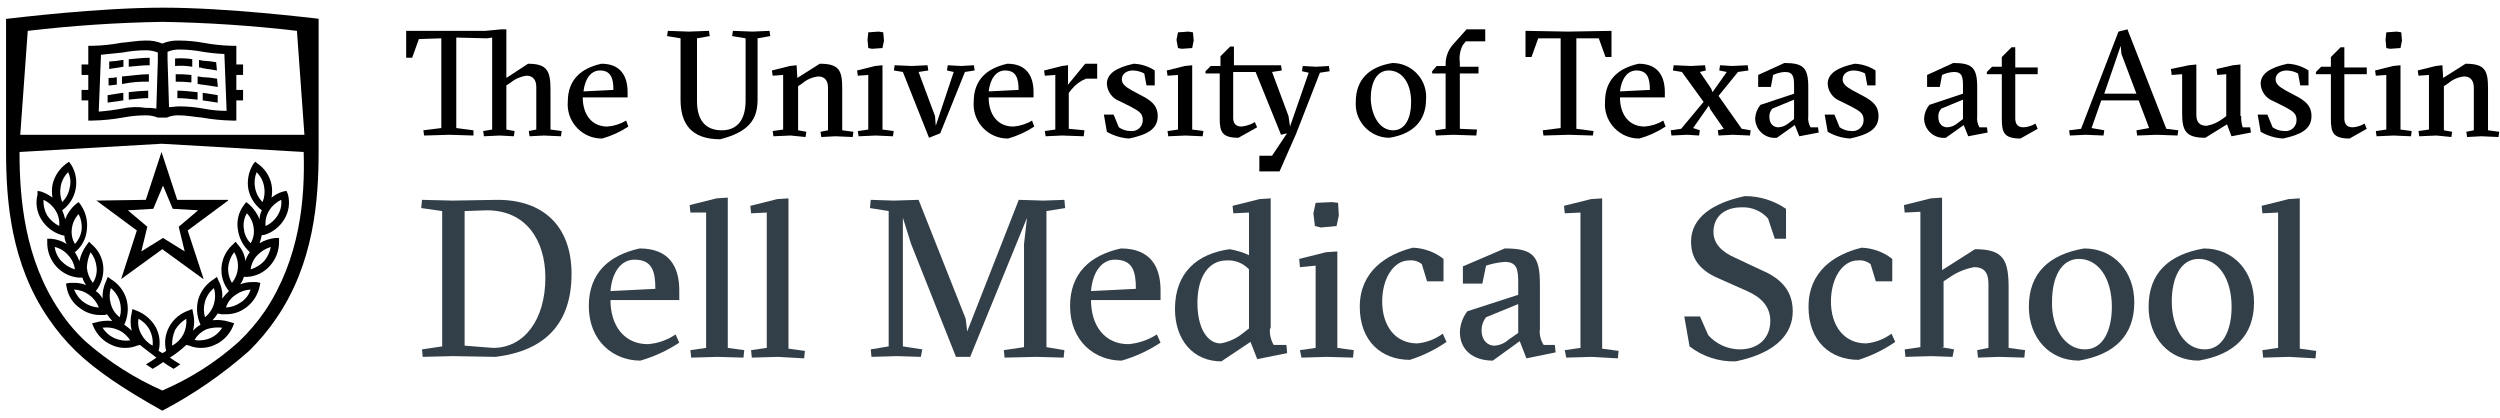<svg width="245" height="41" viewBox="0 0 245 41" fill="none" xmlns="http://www.w3.org/2000/svg">
<path d="M19.937 10.643C19.163 10.501 18.378 10.427 17.592 10.424C17.226 10.424 16.859 10.497 16.566 10.497L16.419 5.807V5.074C16.814 4.911 17.239 4.836 17.665 4.854C18.403 4.862 19.139 4.936 19.864 5.074C20.567 5.188 21.276 5.261 21.989 5.294L22.209 10.863C21.446 10.866 20.685 10.793 19.937 10.643ZM11.949 10.643C11.198 10.782 10.44 10.879 9.678 10.937L9.897 5.367C10.63 5.294 11.363 5.221 12.023 5.147C12.747 5.009 13.483 4.935 14.221 4.928C14.647 4.916 15.07 4.991 15.467 5.147V5.954L15.32 10.643C14.982 10.58 14.638 10.556 14.294 10.57C13.515 10.45 12.72 10.475 11.949 10.643ZM23.821 7.346V6.32H23.161V4.488H22.721C21.787 4.463 20.856 4.365 19.937 4.195C19.163 4.053 18.378 3.979 17.592 3.975C17.015 3.946 16.439 4.045 15.906 4.268C15.374 4.045 14.798 3.946 14.221 3.975C13.488 3.975 12.755 4.122 11.876 4.195C10.957 4.368 10.026 4.467 9.091 4.488H8.652V6.32H7.992V7.346H8.652V8.811H7.992V9.837H8.652V11.816H9.091C10.075 11.795 11.055 11.697 12.023 11.523C12.747 11.384 13.483 11.31 14.221 11.303C14.647 11.291 15.07 11.366 15.467 11.523H16.346C16.738 11.352 17.165 11.277 17.592 11.303C18.251 11.303 18.984 11.45 19.79 11.523C20.758 11.697 21.738 11.795 22.721 11.816H23.161V9.837H23.821V8.811H23.161V7.346H23.821Z" fill="black"/>
<path d="M12.095 5.88H11.949C11.539 5.965 11.122 6.014 10.703 6.027V6.76C11.143 6.686 11.656 6.613 12.095 6.54V5.88Z" fill="black"/>
<path d="M12.617 5.808V6.541C13.35 6.468 14.083 6.395 14.669 6.395V5.662C14.083 5.662 13.35 5.735 12.617 5.808Z" fill="black"/>
<path d="M12.086 9.105H11.939C11.499 9.179 11.06 9.252 10.547 9.325V10.058L12.086 9.838V9.105Z" fill="black"/>
<path d="M12.617 9.032V9.765C13.35 9.692 13.936 9.619 14.523 9.619V8.886C13.885 8.901 13.25 8.95 12.617 9.032Z" fill="black"/>
<path d="M11.953 7.493V8.226H12.026C12.87 8.053 13.731 7.979 14.591 8.006V7.273C13.785 7.273 12.906 7.42 11.953 7.493Z" fill="black"/>
<path d="M11.447 7.566C11.183 7.627 10.911 7.651 10.641 7.639V8.372C10.934 8.372 11.227 8.299 11.447 8.299V7.566Z" fill="black"/>
<path d="M18.915 5.808C18.334 5.71 17.743 5.686 17.156 5.735V6.467C17.719 6.42 18.285 6.445 18.842 6.541V5.808H18.915Z" fill="black"/>
<path d="M21.185 6.1C20.774 6.02 20.358 5.971 19.94 5.954C19.793 5.954 19.647 5.88 19.5 5.88V6.613C19.627 6.602 19.753 6.627 19.866 6.686C20.306 6.76 20.819 6.833 21.259 6.906L21.185 6.1Z" fill="black"/>
<path d="M18.758 7.347C18.247 7.286 17.732 7.261 17.219 7.273V8.006C17.732 7.997 18.247 8.022 18.758 8.079V7.347Z" fill="black"/>
<path d="M21.273 7.713C20.838 7.628 20.396 7.579 19.953 7.566C19.734 7.566 19.587 7.493 19.367 7.493V8.226C19.514 8.226 19.66 8.299 19.88 8.299C20.32 8.372 20.833 8.446 21.346 8.519L21.273 7.713Z" fill="black"/>
<path d="M19.867 9.838C20.38 9.912 20.82 9.985 21.333 10.058V9.325C20.893 9.252 20.38 9.179 19.941 9.105H19.867V9.838Z" fill="black"/>
<path d="M19.361 9.032C18.629 8.959 17.969 8.886 17.383 8.886V9.619C17.969 9.619 18.629 9.692 19.361 9.765V9.032Z" fill="black"/>
<path d="M15.023 20.463L15.975 18.192L16.928 20.463L19.419 20.61L17.514 22.222L18.101 24.64L15.975 23.321L13.85 24.64L14.437 22.222L12.531 20.61L15.023 20.463ZM9.453 19.657L13.411 22.588L11.872 27.352L15.902 24.421L19.933 27.352V27.278L18.394 22.588L22.351 19.657V19.584H17.368L15.829 14.894L14.29 19.584L9.453 19.657C9.453 19.584 9.38 19.584 9.453 19.657C9.38 19.657 9.38 19.584 9.453 19.657Z" fill="black"/>
<path d="M25.88 25.593C25.516 25.97 25.062 26.248 24.561 26.399C24.627 25.877 24.858 25.389 25.22 25.007C25.584 24.631 26.038 24.353 26.539 24.201C26.443 24.714 26.216 25.194 25.88 25.593ZM23.901 22.442C23.813 21.911 23.917 21.365 24.194 20.904C24.556 21.285 24.788 21.773 24.854 22.296C24.943 22.827 24.839 23.373 24.561 23.835C24.186 23.462 23.952 22.969 23.901 22.442ZM25 18.412C24.899 17.895 24.951 17.361 25.147 16.873C25.53 17.25 25.787 17.736 25.88 18.265C25.981 18.782 25.93 19.316 25.733 19.804C25.35 19.428 25.094 18.941 25 18.412ZM27.565 19.584C27.62 20.124 27.491 20.667 27.199 21.123C26.919 21.574 26.511 21.932 26.026 22.149C25.971 21.61 26.1 21.067 26.393 20.61C26.673 20.16 27.081 19.802 27.565 19.584ZM23.608 29.624C23.18 29.933 22.67 30.111 22.143 30.137C22.305 29.623 22.642 29.182 23.095 28.891C23.524 28.582 24.033 28.404 24.561 28.378C24.399 28.892 24.061 29.333 23.608 29.624ZM22.362 26.18C22.415 25.645 22.618 25.137 22.949 24.714C23.517 25.659 23.429 26.866 22.729 27.719C22.454 27.255 22.326 26.718 22.362 26.18ZM20.97 29.77C20.819 30.29 20.512 30.75 20.091 31.09C19.944 30.587 19.944 30.053 20.091 29.551C20.242 29.031 20.549 28.571 20.97 28.232C21.117 28.734 21.117 29.268 20.97 29.77ZM21.776 32.115C21.496 32.566 21.088 32.924 20.604 33.141C20.255 33.284 19.882 33.359 19.505 33.361C19.354 33.373 19.203 33.348 19.065 33.288C19.345 32.837 19.753 32.48 20.237 32.262C20.734 32.104 21.259 32.055 21.776 32.115ZM17.16 32.335C17.428 31.883 17.807 31.505 18.259 31.236C18.304 31.766 18.203 32.299 17.966 32.775C17.717 33.243 17.335 33.626 16.866 33.874C16.85 33.346 16.95 32.82 17.16 32.335ZM11.224 33.141C10.739 32.924 10.331 32.566 10.051 32.115C10.575 32.044 11.108 32.12 11.59 32.335C12.075 32.553 12.483 32.91 12.763 33.361C12.239 33.433 11.706 33.357 11.224 33.141ZM10.857 29.77C10.711 29.268 10.711 28.734 10.857 28.232C11.279 28.571 11.586 29.031 11.737 29.551C11.883 30.053 11.883 30.587 11.737 31.09C11.3 30.765 10.989 30.298 10.857 29.77ZM13.569 31.236C14.037 31.485 14.42 31.867 14.668 32.335C14.912 32.809 15.014 33.344 14.961 33.874C14.493 33.626 14.11 33.243 13.862 32.775C13.59 32.311 13.487 31.767 13.569 31.236ZM8.219 29.624C7.786 29.311 7.455 28.878 7.267 28.378C8.349 28.429 9.302 29.123 9.685 30.137C9.157 30.111 8.648 29.933 8.219 29.624ZM8.879 24.714C9.209 25.137 9.412 25.645 9.465 26.18C9.528 26.72 9.398 27.265 9.099 27.719C8.768 27.296 8.565 26.787 8.512 26.253C8.529 25.72 8.654 25.197 8.879 24.714ZM6.021 25.593C5.659 25.212 5.427 24.724 5.361 24.201C5.875 24.323 6.337 24.606 6.68 25.007C7.042 25.389 7.274 25.877 7.34 26.399C6.839 26.248 6.384 25.97 6.021 25.593ZM5.801 22.149C5.33 21.911 4.927 21.559 4.629 21.123C4.362 20.656 4.235 20.122 4.262 19.584C4.747 19.802 5.155 20.16 5.435 20.61C5.727 21.067 5.856 21.61 5.801 22.149ZM5.948 18.265C6.041 17.736 6.297 17.25 6.68 16.873C6.909 17.352 6.961 17.898 6.827 18.412C6.734 18.941 6.477 19.428 6.094 19.804C5.901 19.316 5.85 18.782 5.948 18.265ZM7.047 22.369C7.113 21.847 7.344 21.359 7.706 20.977C7.95 21.451 8.052 21.985 7.999 22.516C7.934 23.038 7.702 23.526 7.34 23.908C7.068 23.444 6.965 22.9 7.047 22.369ZM25.88 23.029C26.709 22.782 27.416 22.233 27.858 21.49C28.303 20.767 28.435 19.894 28.225 19.072L28.078 18.705L27.712 18.778C27.31 18.899 26.937 19.099 26.613 19.365C26.686 18.953 26.686 18.531 26.613 18.119C26.454 17.291 25.982 16.555 25.294 16.067L25 15.847L24.781 16.14C24.349 16.867 24.193 17.726 24.341 18.558C24.518 19.379 24.987 20.108 25.66 20.61C25.519 20.882 25.443 21.183 25.44 21.49C25.211 20.931 24.86 20.431 24.414 20.024L24.121 19.804L23.901 20.097C23.378 20.786 23.166 21.663 23.315 22.516C23.433 23.364 23.849 24.143 24.488 24.714C24.284 24.975 24.134 25.274 24.048 25.593C23.99 24.99 23.732 24.422 23.315 23.981L23.095 23.688L22.802 23.981C21.487 25.144 21.323 27.166 22.436 28.525C22.198 28.752 21.978 28.997 21.776 29.258C21.833 28.648 21.705 28.035 21.41 27.499L21.263 27.132L20.97 27.352C20.231 27.8 19.683 28.504 19.431 29.331C19.211 30.161 19.289 31.043 19.651 31.822C19.376 31.976 19.129 32.174 18.918 32.408C19.065 31.832 19.065 31.227 18.918 30.65L18.845 30.283L18.479 30.43C17.664 30.708 16.983 31.284 16.573 32.042C16.186 32.76 16.082 33.596 16.28 34.387C16.168 34.477 16.045 34.55 15.914 34.607C15.767 34.534 15.694 34.46 15.547 34.387C15.746 33.596 15.641 32.76 15.254 32.042C14.823 31.302 14.15 30.733 13.349 30.43L12.982 30.283L12.909 30.65C12.763 31.227 12.763 31.832 12.909 32.408C12.684 32.191 12.438 31.995 12.176 31.822C12.545 31.045 12.623 30.161 12.396 29.331C12.15 28.501 11.601 27.795 10.857 27.352L10.564 27.132L10.418 27.499C10.149 28.045 10.024 28.65 10.051 29.258C9.894 28.964 9.667 28.712 9.392 28.525C9.916 27.86 10.177 27.025 10.125 26.18C10.066 25.33 9.67 24.538 9.025 23.981L8.732 23.688L8.512 23.981C8.153 24.458 7.902 25.009 7.78 25.593C7.663 25.286 7.516 24.992 7.34 24.714C8.018 24.175 8.443 23.379 8.512 22.516C8.617 21.666 8.408 20.805 7.926 20.097L7.706 19.804L7.413 20.024C6.952 20.417 6.598 20.922 6.387 21.49C6.323 21.186 6.225 20.892 6.094 20.61C7.509 19.589 7.896 17.621 6.974 16.14L6.754 15.847L6.461 16.067C5.787 16.569 5.319 17.298 5.142 18.119C5.068 18.531 5.068 18.953 5.142 19.365C4.808 19.113 4.437 18.915 4.042 18.778L3.676 18.705V19.072C3.466 19.894 3.598 20.767 4.042 21.49C4.49 22.228 5.194 22.777 6.021 23.029L6.314 23.102C6.318 23.385 6.393 23.663 6.534 23.908C6.069 23.619 5.541 23.443 4.995 23.395H4.629V23.761C4.618 24.625 4.932 25.462 5.508 26.106C6.075 26.738 6.861 27.131 7.706 27.206H8.073C8.15 27.47 8.274 27.718 8.439 27.938C8.067 27.788 7.668 27.713 7.267 27.719H6.827L6.461 27.792L6.534 28.158C6.673 28.994 7.15 29.737 7.853 30.21C8.421 30.644 9.117 30.875 9.831 30.87H10.271L10.491 30.796C10.638 31.033 10.81 31.254 11.004 31.456C10.462 31.395 9.914 31.445 9.392 31.602L9.025 31.676L9.172 32.042C9.518 32.828 10.145 33.455 10.931 33.801C11.364 34.01 11.842 34.11 12.323 34.094C12.7 34.092 13.073 34.017 13.422 33.874L13.715 33.801C14.155 34.167 14.668 34.534 15.328 35.047C15.034 35.267 14.668 35.486 14.302 35.706L14.961 36.146C15.328 35.926 15.694 35.706 15.987 35.486C16.28 35.706 16.646 35.926 17.013 36.146L17.672 35.706C17.306 35.486 16.94 35.267 16.646 35.047C17.224 34.686 17.764 34.268 18.259 33.801L18.552 33.874C18.901 34.017 19.274 34.092 19.651 34.094C20.131 34.103 20.607 34.002 21.043 33.801C21.829 33.455 22.456 32.828 22.802 32.042L22.949 31.676L22.436 31.529C21.914 31.372 21.365 31.322 20.823 31.383C21.017 31.181 21.189 30.96 21.337 30.723L21.703 30.796H22.143C22.857 30.802 23.553 30.571 24.121 30.137C24.795 29.635 25.263 28.906 25.44 28.085L25.514 27.719L25.147 27.645H24.707C24.306 27.64 23.907 27.715 23.535 27.865C23.7 27.645 23.824 27.397 23.901 27.132H24.268C25.118 27.074 25.909 26.678 26.466 26.033C27.042 25.389 27.356 24.552 27.346 23.688V23.322H26.979C26.435 23.381 25.911 23.555 25.44 23.835C25.514 23.615 25.587 23.322 25.66 23.029H25.88Z" fill="black"/>
<path d="M25.949 30.503C25.199 31.59 24.34 32.596 23.384 33.507C21.168 35.49 18.643 37.099 15.909 38.27C13.191 37.069 10.671 35.463 8.435 33.507C7.462 32.612 6.601 31.604 5.87 30.503C2.426 25.447 1.913 19.511 1.913 14.894L15.836 14.088L29.759 14.894C29.906 19.511 29.393 25.373 25.949 30.503ZM2.719 3.023C7.098 2.508 11.501 2.214 15.909 2.143C20.318 2.214 24.721 2.508 29.1 3.023L29.833 13.209H1.986L2.719 3.023ZM31.298 1.85L30.712 1.777C30.565 1.777 22.358 0.751 15.983 0.751C9.607 0.751 1.327 1.777 1.253 1.777L0.594 1.85V14.821C0.594 19.584 1.033 25.813 4.771 31.236C5.544 32.371 6.428 33.426 7.409 34.387C9.387 36.292 12.099 38.124 15.909 40.249C18.968 38.643 21.822 36.675 24.41 34.387C25.391 33.426 26.275 32.371 27.048 31.236C30.785 25.813 31.225 19.584 31.225 14.821V14.601V1.85H31.298Z" fill="black"/>
<path d="M44.359 19.658L48.756 19.584C53.226 19.584 56.011 22.149 56.011 26.839C56.011 31.602 53.519 34.387 48.536 34.973L44.359 34.9L41.428 34.973L41.355 34.24L43.333 33.947V20.684L41.281 20.391L41.355 19.584L44.359 19.658ZM45.532 20.684V33.874L48.316 34.094C51.394 34.094 53.446 31.309 53.446 27.206C53.446 23.542 51.541 20.61 47.73 20.61L45.532 20.684Z" fill="#333F48"/>
<path d="M59.828 29.404C59.828 31.895 61.147 33.727 63.492 33.727C64.465 33.656 65.4 33.327 66.204 32.775L66.57 33.581C65.395 34.355 64.111 34.948 62.76 35.34C60.121 35.34 57.703 33.434 57.703 29.99C57.703 26.766 59.682 25.007 62.686 24.348C65.617 24.348 66.57 26.18 66.57 28.451V29.404H59.828ZM64.225 28.305C64.225 26.619 63.932 25.447 62.173 25.447C60.854 25.447 59.975 26.693 59.828 28.525L64.225 28.305Z" fill="#333F48"/>
<path d="M70.297 34.974L67.733 35.047L67.659 34.314L69.198 34.094V20.83H67.659L67.586 20.098L70.224 19.438L71.323 19.365V34.094L72.935 34.314L72.862 35.047L70.297 34.974Z" fill="#333F48"/>
<path d="M76.243 34.974L73.678 35.047L73.605 34.314L75.143 34.094V20.831L73.605 20.904L73.531 20.171L76.169 19.512L77.269 19.439V34.168L78.881 34.388L78.807 35.12L76.243 34.974Z" fill="#333F48"/>
<path d="M99.841 19.584L102.259 19.658L104.311 19.584L104.384 20.391L102.552 20.684V34.021L104.311 34.314L104.237 35.047L101.599 34.973L98.448 35.047L98.375 34.314L100.354 34.021V23.908L100.647 21.343L95.077 34.973H93.685L89.288 23.908L88.482 21.343V33.947L90.387 34.24L90.241 34.973L87.896 34.9L85.404 34.973L85.331 34.24L87.09 33.947V20.684L85.258 20.391L85.331 19.584L87.603 19.658L90.021 19.584L94.638 31.236L94.784 32.482L99.841 19.584Z" fill="#333F48"/>
<path d="M106.919 29.404C106.919 31.895 108.238 33.727 110.583 33.727C111.576 33.645 112.532 33.318 113.368 32.775L113.734 33.581C112.559 34.355 111.275 34.948 109.924 35.34C107.285 35.34 104.867 33.434 104.867 29.99C104.867 26.766 106.846 25.007 109.85 24.348C112.781 24.348 113.734 26.18 113.734 28.451V29.404H106.919ZM111.316 28.305C111.316 26.619 111.023 25.447 109.264 25.447C107.945 25.447 107.066 26.693 106.919 28.525L111.316 28.305Z" fill="#333F48"/>
<path d="M124.455 32.189C124.407 32.751 124.536 33.315 124.821 33.801H126.067L126.14 34.608L123.209 35.194L122.55 33.508L119.692 35.414C116.907 35.414 115.148 33.288 115.148 30.284C115.148 26.693 117.347 24.861 120.498 24.422C121.157 24.526 121.799 24.723 122.403 25.008V20.831L120.864 20.904L120.791 20.171L123.429 19.512L124.528 19.439V32.189H124.455ZM121.744 32.702L122.403 32.189V26.4C121.84 25.793 121.032 25.469 120.205 25.521C118.446 25.521 117.347 27.133 117.347 29.698C117.347 32.116 118.299 33.655 119.619 33.655C120.395 33.518 121.125 33.19 121.744 32.702Z" fill="#333F48"/>
<path d="M130.032 34.974L127.54 35.047L127.394 34.314L128.932 34.094V26.034L127.394 26.18L127.32 25.374L129.958 24.715L131.058 24.641V34.094L132.67 34.314L132.597 35.047L130.032 34.974ZM128.932 19.878L130.545 19.805L131.131 19.878L131.204 21.124L130.984 22.15L129.445 22.296L128.859 22.15L128.713 20.904L128.932 19.878Z" fill="#333F48"/>
<path d="M139.34 25.886C138.99 25.604 138.541 25.472 138.094 25.52C136.629 25.52 135.456 27.205 135.456 29.55C135.456 31.895 136.702 33.654 138.9 33.654C139.802 33.567 140.662 33.238 141.392 32.701L141.758 33.508C140.654 34.267 139.444 34.859 138.168 35.266C135.383 35.266 133.258 33.434 133.258 30.063C133.258 26.619 135.823 24.934 138.461 24.274C139.553 24.313 140.606 24.698 141.465 25.373V27.572H139.853L139.34 25.886Z" fill="#333F48"/>
<path d="M147.467 24.348C150.252 24.348 150.911 25.081 150.911 27.865V32.189C150.84 32.752 150.97 33.323 151.278 33.801H152.377L152.45 34.534L149.592 35.12L148.933 33.434L146.295 35.34C144.389 35.34 143.07 34.314 143.07 32.555C143.09 31.811 143.347 31.092 143.803 30.503L148.786 28.891V27.792C148.786 26.473 148.713 25.667 147.467 25.667C146.844 25.711 146.228 25.834 145.635 26.033L145.269 27.792H143.363V26.106L147.467 24.348ZM148.859 29.77L145.635 31.089C145.351 31.443 145.196 31.882 145.195 32.335C145.195 33.434 145.855 33.874 146.441 33.874C146.959 33.846 147.452 33.639 147.834 33.288L148.786 32.628V29.77H148.859Z" fill="#333F48"/>
<path d="M155.985 34.974L153.493 35.047L153.347 34.314L154.886 34.094V20.831L153.347 20.904L153.273 20.171L155.912 19.512L157.011 19.439V34.168L158.623 34.388L158.55 35.12L155.985 34.974Z" fill="#333F48"/>
<path d="M167.407 32.848C168.192 33.722 169.31 34.228 170.485 34.24C172.391 34.24 173.49 33.068 173.49 31.456C173.49 29.99 172.537 29.111 171.218 28.525L168.58 27.352C166.968 26.693 165.722 25.667 165.722 23.688C165.722 21.27 167.92 19.878 170.998 19.218C172.437 19.214 173.843 19.649 175.029 20.464V23.395H173.929L173.27 21.416C172.624 20.684 171.681 20.28 170.705 20.317C168.946 20.317 167.92 21.27 167.92 22.735C167.92 23.908 168.8 24.714 169.972 25.227L172.464 26.399C174.223 27.132 175.688 28.232 175.688 30.503C175.688 32.555 174.296 34.534 170.119 35.413C168.48 35.47 166.872 34.951 165.575 33.947L165.062 31.016H166.601L167.407 32.848Z" fill="#333F48"/>
<path d="M183.317 25.886C182.966 25.604 182.518 25.472 182.071 25.52C180.605 25.52 179.433 27.205 179.433 29.55C179.433 31.895 180.679 33.654 182.877 33.654C183.778 33.567 184.639 33.238 185.368 32.701L185.735 33.508C184.631 34.267 183.421 34.859 182.144 35.266C179.36 35.266 177.234 33.434 177.234 30.063C177.234 26.619 179.726 24.934 182.437 24.274C183.53 24.313 184.582 24.698 185.442 25.373V27.572H183.83L183.317 25.886Z" fill="#333F48"/>
<path d="M190.25 34.021L191.496 34.241L191.349 34.974L189.297 34.9L186.732 34.974L186.659 34.241L188.198 34.021V20.757L186.659 20.83L186.586 20.098L189.224 19.438L190.323 19.365V26.473L193.548 24.421C196.332 24.421 196.845 25.447 196.845 28.232V34.094L198.457 34.314L198.384 35.047L195.893 34.974L193.841 35.047L193.767 34.314L194.867 34.094V27.792C194.867 26.619 194.354 26.18 193.474 26.18C192.635 26.329 191.836 26.654 191.129 27.133L190.47 27.572V34.021H190.25Z" fill="#333F48"/>
<path d="M209.161 29.624C209.161 32.922 207.182 34.754 203.738 35.34C200.807 35.34 198.828 33.068 198.828 30.064C198.828 26.766 200.807 24.934 204.251 24.348C207.182 24.348 209.161 26.619 209.161 29.624ZM204.324 34.24C206.083 34.24 206.962 32.408 206.962 30.064C206.962 27.279 205.643 25.374 203.738 25.374C201.979 25.374 201.1 27.206 201.1 29.551C201.027 32.115 202.346 34.24 204.324 34.24Z" fill="#333F48"/>
<path d="M220.895 29.624C220.895 32.922 218.916 34.754 215.472 35.34C212.541 35.34 210.562 33.068 210.562 30.064C210.562 26.766 212.541 24.934 215.985 24.348C218.916 24.348 220.895 26.619 220.895 29.624ZM216.059 34.24C217.817 34.24 218.697 32.408 218.697 30.064C218.697 27.279 217.378 25.374 215.472 25.374C213.714 25.374 212.834 27.206 212.834 29.551C212.834 32.115 214.08 34.24 216.059 34.24Z" fill="#333F48"/>
<path d="M224.352 34.974L221.787 35.047L221.714 34.314L223.253 34.094V20.831L221.714 20.904L221.641 20.171L224.279 19.512L225.378 19.439V34.168L226.99 34.388L226.917 35.12L224.352 34.974Z" fill="#333F48"/>
<path d="M53.288 13.282L51.896 13.355L51.823 12.842L52.556 12.695V8.519C52.556 7.786 52.189 7.419 51.603 7.419C51.039 7.492 50.506 7.721 50.064 8.079L49.624 8.372V12.695L50.43 12.842L50.357 13.355L48.965 13.282L47.426 13.355L47.353 12.842L48.232 12.695V3.682L47.719 3.755L44.715 3.682V12.549L46.4 12.769V13.282L44.055 13.209L41.563 13.282L41.49 12.769L43.249 12.549V3.755L41.05 3.829L40.391 5.661H39.805V3.023H47.572L49.111 2.876H49.624V7.639L51.749 6.247C53.655 6.247 53.948 6.98 53.948 8.812V12.695L55.047 12.842L54.974 13.355L53.288 13.282Z" fill="black"/>
<path d="M57.109 9.544C57.109 11.229 57.988 12.402 59.527 12.402C60.175 12.352 60.803 12.152 61.359 11.815L61.579 12.402C60.789 12.923 59.924 13.318 59.014 13.574C58.997 13.574 58.98 13.575 58.963 13.575C57.136 13.575 55.633 12.071 55.633 10.244C55.633 10.157 55.636 10.07 55.643 9.983C55.643 7.785 56.962 6.686 58.941 6.246C60.846 6.246 61.505 7.492 61.505 9.031V9.544H57.109ZM60.113 8.811C60.113 7.712 59.893 6.906 58.794 6.906C57.915 6.906 57.328 7.712 57.182 8.957L60.113 8.811Z" fill="black"/>
<path d="M71.75 3.536L71.824 3.023L73.729 3.096L75.414 3.023L75.488 3.536L74.242 3.756V9.764C74.242 11.67 73.436 12.915 70.578 13.648C67.72 13.648 66.694 12.11 66.694 9.764V3.756L65.375 3.536L65.448 3.023L67.5 3.096L69.479 3.023L69.552 3.536L68.306 3.756V9.911C68.306 11.743 69.112 12.769 70.725 12.769C72.263 12.769 73.069 11.743 73.069 9.838V3.756L71.75 3.536Z" fill="black"/>
<path d="M77.48 13.281L75.795 13.354L75.722 12.841L76.748 12.695V7.345L75.722 7.419L75.648 6.906L77.407 6.466L78.067 6.393L78.14 7.638L80.338 6.246C82.244 6.246 82.537 6.906 82.537 8.664V12.768L83.636 12.915L83.563 13.428L81.877 13.354L80.485 13.428L80.412 12.915L81.144 12.768V8.591C81.144 7.858 80.778 7.492 80.192 7.492C79.624 7.551 79.088 7.781 78.653 8.151L78.213 8.444V12.768L79.019 12.915L78.946 13.428L77.48 13.281Z" fill="black"/>
<path d="M85.824 13.282L84.139 13.356L84.066 12.843L85.091 12.696V7.347L84.066 7.42L83.992 6.907L85.751 6.467L86.484 6.394V12.696L87.583 12.843L87.51 13.356L85.824 13.282ZM85.091 3.17L86.117 3.096L86.557 3.17L86.63 3.976L86.484 4.709L85.458 4.782L85.091 4.709L85.018 3.903L85.091 3.17Z" fill="black"/>
<path d="M91.705 12.329L93.464 7.052L92.805 6.906L92.878 6.393L94.197 6.466L95.443 6.393L95.516 6.906L94.563 7.052L92.145 13.061L91.046 13.501L88.481 7.052L87.602 6.906L87.675 6.393L89.36 6.466L90.899 6.393L90.972 6.906L90.02 7.052L91.632 11.376L91.705 12.329Z" fill="black"/>
<path d="M96.89 9.544C96.89 11.229 97.769 12.402 99.308 12.402C99.956 12.352 100.584 12.152 101.14 11.815L101.36 12.402C100.571 12.923 99.705 13.318 98.795 13.574C98.778 13.574 98.761 13.575 98.745 13.575C96.918 13.575 95.414 12.071 95.414 10.244C95.414 10.157 95.418 10.07 95.424 9.983C95.424 7.785 96.743 6.686 98.722 6.246C100.627 6.246 101.287 7.492 101.287 9.031V9.544H96.89ZM99.821 8.811C99.821 7.712 99.601 6.906 98.502 6.906C97.623 6.906 97.037 7.712 96.89 8.957L99.821 8.811Z" fill="black"/>
<path d="M104.665 8.298L106.351 6.246H107.523V7.712H106.424C105.88 7.928 105.4 8.282 105.032 8.738L104.739 9.104V12.621L106.277 12.768L106.204 13.354L104.079 13.281L102.467 13.354L102.394 12.841L103.42 12.695V7.345L102.394 7.419L102.32 6.906L104.079 6.466L104.665 6.393V8.298Z" fill="black"/>
<path d="M112.137 7.199C111.798 7.018 111.422 6.918 111.038 6.906C110.451 6.906 109.938 7.199 109.938 7.785C109.938 8.225 110.305 8.518 110.964 8.884L112.064 9.47C113.016 9.983 113.456 10.496 113.456 11.376C113.456 12.695 112.357 13.208 110.671 13.574C109.897 13.532 109.143 13.306 108.473 12.915L108.18 11.229H109.132L109.645 12.475C109.989 12.715 110.399 12.844 110.818 12.841C110.856 12.846 110.894 12.848 110.933 12.848C111.513 12.848 111.991 12.369 111.991 11.789C111.991 11.774 111.991 11.758 111.99 11.742C111.99 11.156 111.697 10.936 110.891 10.496L109.719 9.91C109.006 9.647 108.515 8.983 108.473 8.225C108.473 7.199 109.425 6.612 111.111 6.246C111.842 6.274 112.552 6.503 113.163 6.906V8.371H112.357L112.137 7.199Z" fill="black"/>
<path d="M116.176 13.282L114.49 13.356L114.417 12.843L115.443 12.696V7.347L114.417 7.42L114.344 6.907L116.102 6.467L116.835 6.394V12.696L117.934 12.843L117.861 13.356L116.176 13.282ZM115.443 3.17L116.469 3.096L116.909 3.17L116.982 3.976L116.835 4.709L115.809 4.782L115.443 4.709L115.296 3.903L115.443 3.17Z" fill="black"/>
<path d="M123.417 16.726V15.26H124.663L126.128 13.062L125.542 13.208L123.05 7.053H120.852V11.523C120.852 11.963 120.999 12.402 121.658 12.402C122.125 12.357 122.576 12.207 122.977 11.963L123.197 12.476L121.365 13.502C119.753 13.502 119.533 12.915 119.533 11.596V7.199H118.141V6.98L118.654 6.467H119.606V5.514L120.559 4.561H120.925V6.393H125.542L125.615 6.906L124.663 7.053L126.275 11.376L126.421 12.402L128.253 7.126L127.594 6.98L127.667 6.467L128.986 6.54L130.232 6.467L130.305 6.98L129.353 7.126L127.008 13.135L125.395 16.799H123.417V16.726Z" fill="black"/>
<path d="M139.755 9.691C139.755 11.889 138.436 13.135 136.164 13.502C136.161 13.502 136.158 13.502 136.154 13.502C134.346 13.502 132.859 12.014 132.859 10.207C132.859 10.133 132.862 10.058 132.867 9.984C132.867 7.786 134.186 6.54 136.457 6.174H136.468C138.276 6.174 139.762 7.661 139.762 9.468C139.762 9.542 139.76 9.617 139.755 9.691ZM136.531 12.769C137.703 12.769 138.289 11.596 138.289 9.984C138.289 8.152 137.41 6.906 136.091 6.906C134.919 6.906 134.332 8.079 134.332 9.691C134.406 11.377 135.212 12.769 136.531 12.769Z" fill="black"/>
<path d="M143.063 6.54H144.895V7.2H143.063V12.622L144.748 12.695L144.675 13.282L142.403 13.209L140.718 13.282L140.645 12.769L141.671 12.622V7.2H140.352V6.98L140.791 6.467H141.671V6.32C141.657 5.557 141.947 4.818 142.477 4.268L143.722 2.876H145.554V4.048H143.649L143.356 4.415C143.086 4.933 142.984 5.522 143.063 6.1V6.54Z" fill="black"/>
<path d="M156.095 13.282L153.75 13.209L151.259 13.282L151.185 12.769L152.944 12.549V3.756H150.746L150.086 5.588H149.5V3.023L153.677 3.096L157.927 3.023V5.588H157.341L156.681 3.756H154.483V12.622L156.169 12.842L156.095 13.282Z" fill="black"/>
<path d="M158.757 9.544C158.757 11.229 159.636 12.402 161.175 12.402C161.823 12.352 162.451 12.152 163.007 11.815L163.227 12.402C162.438 12.923 161.573 13.318 160.662 13.574C160.646 13.574 160.629 13.575 160.612 13.575C158.785 13.575 157.281 12.071 157.281 10.244C157.281 10.157 157.285 10.07 157.292 9.983C157.292 7.785 158.611 6.686 160.589 6.246C162.494 6.246 163.154 7.492 163.154 9.031V9.544H158.757ZM161.688 8.811C161.688 7.712 161.468 6.906 160.369 6.906C159.49 6.906 158.904 7.712 158.757 8.957L161.688 8.811Z" fill="black"/>
<path d="M166.584 12.768L166.511 13.281L165.339 13.208L163.8 13.281L163.727 12.768L164.752 12.622L166.951 9.984L164.826 7.052L163.946 6.906L164.02 6.393L165.705 6.466L167.097 6.393L167.171 6.906L166.584 7.052L167.684 8.665L167.83 9.031L169.223 7.052L168.49 6.906L168.563 6.393L169.736 6.466L171.274 6.393L171.348 6.906L170.322 7.052L168.416 9.397L170.688 12.622L171.568 12.768L171.494 13.281L169.809 13.208L168.416 13.281L168.343 12.768L168.929 12.622L167.61 10.716L167.464 10.35L165.925 12.548L166.584 12.768Z" fill="black"/>
<path d="M174.866 6.174C176.698 6.174 177.211 6.613 177.211 8.519V11.377C177.161 11.757 177.238 12.144 177.431 12.476H178.163L178.237 12.989L176.331 13.355L175.892 12.256L174.133 13.502C174.062 13.51 173.99 13.513 173.919 13.513C172.87 13.513 172.008 12.651 172.008 11.603C172.008 11.601 172.008 11.598 172.008 11.596C172.035 11.113 172.214 10.652 172.521 10.277L175.818 9.178V8.445C175.818 7.566 175.745 7.053 174.939 7.053C174.532 7.072 174.134 7.172 173.767 7.346L173.547 8.519H172.301V7.346L174.866 6.174ZM175.818 9.764L173.693 10.644C173.491 10.861 173.385 11.153 173.4 11.45C173.4 12.183 173.84 12.476 174.28 12.476C174.628 12.459 174.962 12.33 175.232 12.109L175.818 11.67V9.764Z" fill="black"/>
<path d="M182.777 7.199C182.438 7.018 182.062 6.918 181.678 6.906C181.092 6.906 180.579 7.199 180.579 7.785C180.579 8.225 180.945 8.518 181.605 8.884L182.704 9.47C183.657 9.983 184.096 10.496 184.096 11.376C184.096 12.695 182.997 13.208 181.312 13.574C180.537 13.532 179.783 13.306 179.113 12.915L178.82 11.229H179.773L180.286 12.475C180.63 12.715 181.039 12.844 181.458 12.841C181.497 12.846 181.535 12.848 181.573 12.848C182.154 12.848 182.632 12.369 182.632 11.789C182.632 11.774 182.632 11.758 182.631 11.742C182.631 11.156 182.338 10.936 181.532 10.496L180.359 9.91C179.646 9.647 179.156 8.983 179.113 8.225C179.113 7.199 180.066 6.612 181.752 6.246C182.483 6.274 183.193 6.503 183.803 6.906V8.371H182.997L182.777 7.199Z" fill="black"/>
<path d="M191.42 6.174C193.252 6.174 193.765 6.613 193.765 8.519V11.377C193.716 11.757 193.793 12.144 193.985 12.476H194.718L194.791 12.989L192.886 13.355L192.446 12.256L190.688 13.502C190.617 13.51 190.545 13.513 190.474 13.513C189.425 13.513 188.562 12.651 188.562 11.603C188.562 11.601 188.562 11.598 188.562 11.596C188.59 11.113 188.769 10.652 189.075 10.277L192.373 9.178V8.445C192.373 7.566 192.3 7.053 191.494 7.053C191.087 7.072 190.689 7.172 190.321 7.346L190.101 8.519H188.856V7.346L191.42 6.174ZM192.373 9.764L190.248 10.644C190.046 10.861 189.939 11.153 189.955 11.45C189.955 12.183 190.395 12.476 190.834 12.476C191.183 12.459 191.516 12.33 191.787 12.109L192.373 11.67V9.764Z" fill="black"/>
<path d="M194.711 7.273V7.053L195.224 6.54H196.177V5.587L197.129 4.635H197.496V6.613H199.694V7.273H197.496V11.596C197.496 12.036 197.642 12.476 198.302 12.476C198.717 12.456 199.121 12.33 199.474 12.109L199.694 12.622L198.009 13.575C196.396 13.575 196.177 12.989 196.177 11.67V7.273H194.711Z" fill="black"/>
<path d="M205.925 9.838L204.972 12.549L206.218 12.769L206.144 13.282L204.386 13.209L202.847 13.282L202.773 12.769L203.946 12.622L207.61 3.096L208.489 2.876L212.3 12.622L213.472 12.769L213.399 13.282L211.347 13.209L209.442 13.282L209.369 12.769L210.614 12.549L209.589 9.838H205.925ZM207.903 5.294L207.83 4.488L206.218 9.178H209.369L207.903 5.294Z" fill="black"/>
<path d="M219.638 11.377C219.616 11.749 219.666 12.123 219.785 12.476H220.518L220.591 12.989L218.686 13.355L218.246 12.183L216.121 13.502C214.216 13.502 213.849 12.842 213.849 11.084V7.273L212.823 7.346L212.75 6.76L214.509 6.394L215.242 6.32V11.23C215.242 11.963 215.535 12.329 216.267 12.329C216.854 12.214 217.407 11.964 217.88 11.597L218.173 11.377V7.273L217.293 7.346L217.22 6.76L218.832 6.394L219.565 6.32V11.377H219.638Z" fill="black"/>
<path d="M225.207 7.199C224.868 7.018 224.492 6.918 224.108 6.906C223.522 6.906 223.009 7.199 223.009 7.785C223.009 8.225 223.375 8.518 224.035 8.884L225.134 9.47C226.086 9.983 226.526 10.496 226.526 11.376C226.526 12.695 225.427 13.208 223.742 13.574C222.967 13.532 222.213 13.306 221.543 12.915L221.25 11.229H222.203L222.716 12.475C223.059 12.715 223.469 12.844 223.888 12.841C223.926 12.846 223.964 12.848 224.003 12.848C224.584 12.848 225.061 12.369 225.061 11.789C225.061 11.774 225.061 11.758 225.061 11.742C225.061 11.156 224.767 10.936 223.961 10.496L222.789 9.91C222.076 9.647 221.586 8.983 221.543 8.225C221.543 7.199 222.496 6.612 224.181 6.246C224.913 6.274 225.623 6.503 226.233 6.906V8.371H225.427L225.207 7.199Z" fill="black"/>
<path d="M226.961 7.273V7.053L227.474 6.54H228.427V5.587L229.379 4.635H229.746V6.613H231.944V7.273H229.746V11.596C229.746 12.036 229.892 12.476 230.552 12.476C230.967 12.456 231.371 12.33 231.724 12.109L231.944 12.622L230.259 13.575C228.646 13.575 228.427 12.989 228.427 11.67V7.273H226.961Z" fill="black"/>
<path d="M234.59 13.282L232.904 13.356L232.831 12.843L233.857 12.696V7.347L232.831 7.42L232.758 6.907L234.517 6.467L235.249 6.394V12.696L236.349 12.843L236.275 13.356L234.59 13.282ZM233.857 3.17L234.883 3.096L235.323 3.17L235.396 3.976L235.249 4.709L234.223 4.782L233.857 4.709L233.784 3.903L233.857 3.17Z" fill="black"/>
<path d="M238.77 13.281L237.084 13.354L237.011 12.841L238.037 12.695V7.345L237.011 7.419L236.938 6.906L238.696 6.466L239.356 6.393L239.429 7.638L241.627 6.246C243.533 6.246 243.826 6.906 243.826 8.664V12.768L244.925 12.915L244.852 13.428L243.166 13.354L241.774 13.428L241.701 12.915L242.434 12.768V8.591C242.434 7.858 242.067 7.492 241.481 7.492C240.913 7.551 240.377 7.781 239.942 8.151L239.502 8.444V12.768L240.308 12.915L240.235 13.428L238.77 13.281Z" fill="black"/>
</svg>
